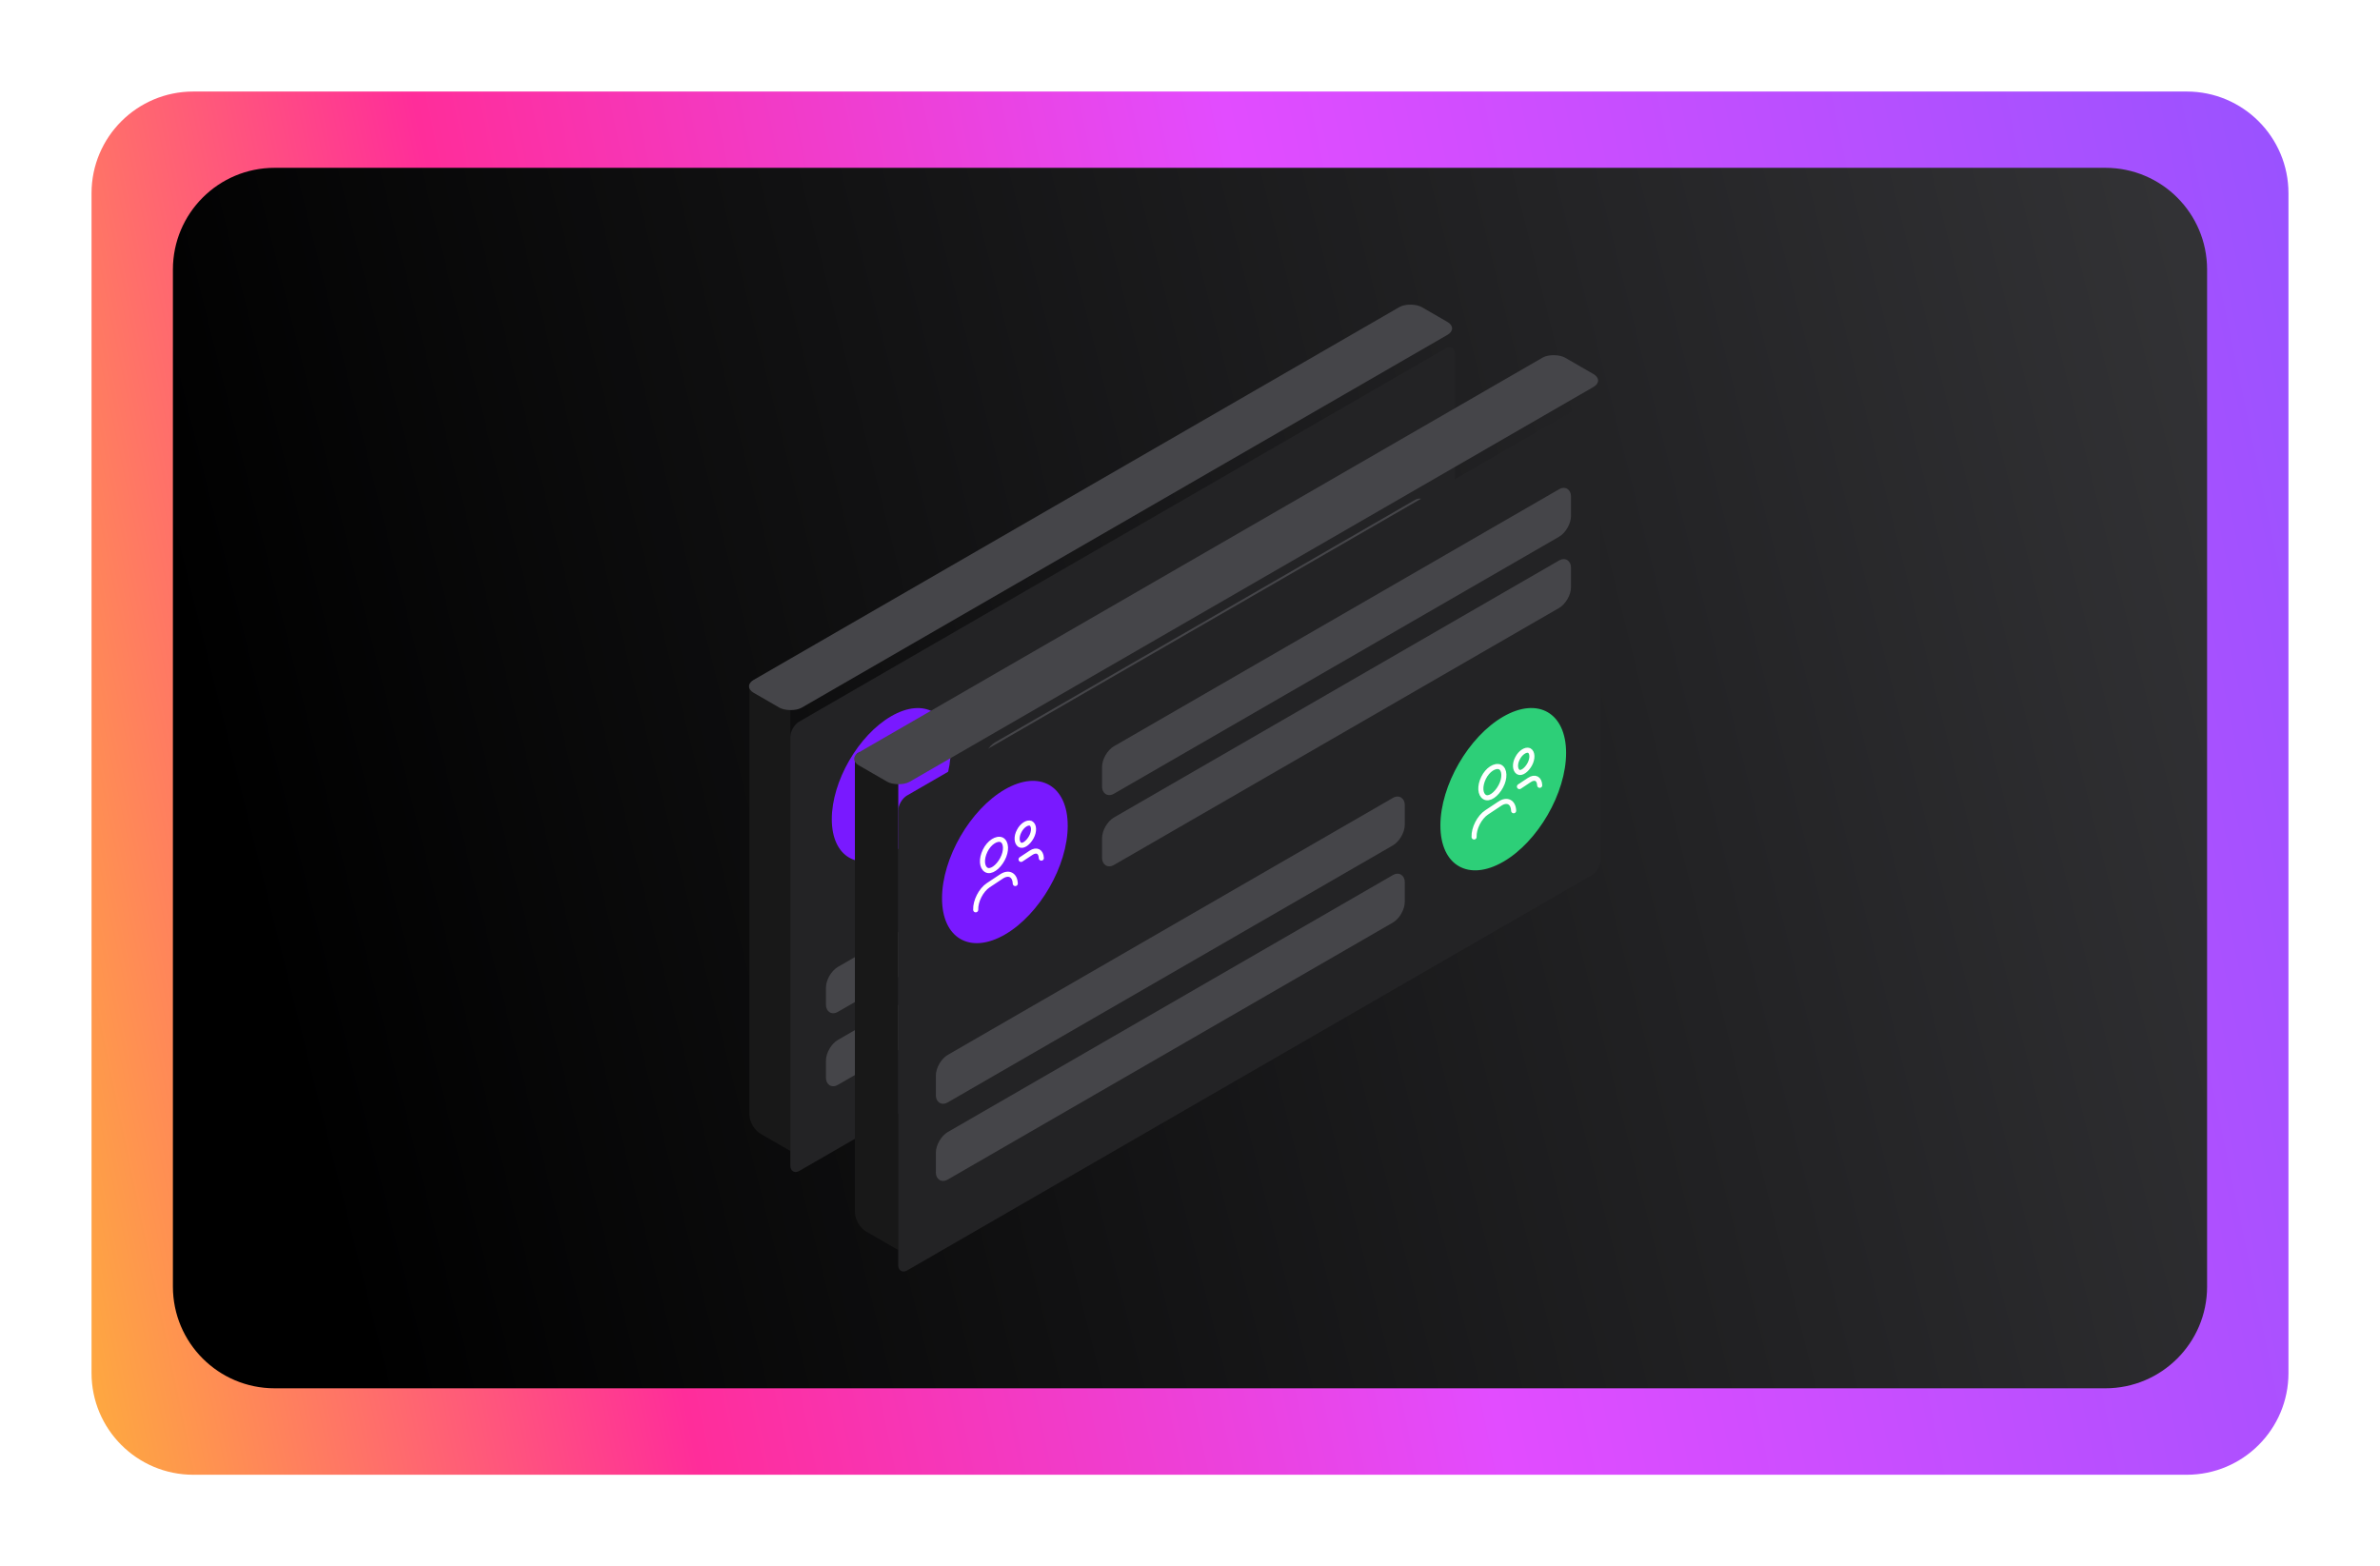 <svg width="468" height="308" viewBox="0 0 468 308" fill="none" xmlns="http://www.w3.org/2000/svg">
    <g filter="url(#filter0_d_172_65)">
        <path
            d="M18 37C18 25.954 26.954 17 38 17H430C441.046 17 450 25.954 450 37V269C450 280.046 441.046 289 430 289H38C26.954 289 18 280.046 18 269V37Z"
            fill="url(#paint0_linear_172_65)" />
    </g>
    <path
        d="M34 53C34 41.954 42.954 33 54 33L414 33C425.046 33 434 41.954 434 53V253C434 264.046 425.046 273 414 273H54C42.954 273 34 264.046 34 253L34 53Z"
        fill="url(#paint1_linear_172_65)" />
    <path
        d="M147.355 135.33C147.355 133.931 148.337 133.364 149.548 134.064L155.425 137.457L155.425 226.34L149.548 222.947C148.337 222.248 147.355 220.547 147.355 219.149L147.355 135.33Z"
        fill="#181818" />
    <rect width="151.692" height="10.919" rx="2.532" transform="matrix(0.866 -0.5 0.866 0.5 146 134.963)"
        fill="#454549" />
    <g filter="url(#filter1_d_172_65)">
        <rect width="150.89" height="88.361" rx="2" transform="matrix(0.866 -0.5 2.20305e-08 1 155.411 139.45)"
            fill="#232325" />
        <rect width="100.728" height="8.834" rx="2.713"
            transform="matrix(0.866 -0.5 2.20305e-08 1 193.333 143.867)" fill="#454549" />
        <circle cx="13.5" cy="13.5" r="13.5" transform="matrix(0.866 -0.5 2.20305e-08 1 163.563 144.124)"
            fill="#7919FF" />
        <rect width="100.728" height="8.834" rx="2.713"
            transform="matrix(0.866 -0.5 2.20305e-08 1 162.415 188.035)" fill="#454549" />
        <rect width="100.728" height="8.834" rx="2.713"
            transform="matrix(0.866 -0.5 2.20305e-08 1 162.415 202.39)" fill="#454549" />
        <circle cx="13.5" cy="13.5" r="13.5" transform="matrix(0.866 -0.5 2.20305e-08 1 256.272 130.578)"
            fill="#2DCF78" />
        <path
            d="M262.539 146.219C262.473 144.601 263.523 142.544 264.872 141.648L267.325 140.02C268.675 139.125 269.833 139.716 269.899 141.334"
            stroke="white" stroke-linecap="round" stroke-linejoin="round" />
        <path
            d="M267.362 133.197C268.262 133.657 268.328 135.275 267.509 136.801C266.689 138.327 265.343 139.296 264.503 138.796C263.664 138.295 263.539 136.791 264.295 135.232C265.05 133.673 266.464 132.811 267.362 133.197"
            stroke="white" stroke-linecap="round" stroke-linejoin="round" />
        <path d="M270.975 136.842L272.816 135.621C273.858 134.929 274.695 135.356 274.746 136.607" stroke="white"
            stroke-linecap="round" stroke-linejoin="round" />
        <path
            d="M272.78 130.13C273.424 130.458 273.472 131.635 272.885 132.704C272.299 133.773 271.321 134.498 270.739 134.129C270.157 133.76 270.047 132.623 270.633 131.554C271.158 130.526 272.14 129.875 272.78 130.13"
            stroke="white" stroke-linecap="round" stroke-linejoin="round" />
    </g>
    <path
        d="M168.106 149.472C168.106 148.074 169.087 147.507 170.298 148.206L176.637 151.865L176.637 245.821L170.298 242.161C169.087 241.462 168.106 239.762 168.106 238.363L168.106 149.472Z"
        fill="#181818" />
    <rect width="160.348" height="11.543" rx="2.532" transform="matrix(0.866 -0.5 0.866 0.5 166.673 149.228)"
        fill="#454549" />
    <g filter="url(#filter2_d_172_65)">
        <rect width="159.5" height="93.403" rx="2" transform="matrix(0.866 -0.5 2.20305e-08 1 176.622 153.972)"
            fill="#232325" />
        <rect width="106.476" height="9.338" rx="2.713"
            transform="matrix(0.866 -0.5 2.20305e-08 1 216.707 144.634)" fill="#454549" />
        <rect width="106.476" height="9.338" rx="2.713"
            transform="matrix(0.866 -0.5 2.20305e-08 1 216.707 158.641)" fill="#454549" />
        <circle cx="14.271" cy="14.271" r="14.271" transform="matrix(0.866 -0.5 2.20305e-08 1 185.238 158.913)"
            fill="#7919FF" />
        <path fill-rule="evenodd" clip-rule="evenodd"
            d="M191.862 175.447C191.792 173.736 192.902 171.562 194.329 170.615L196.922 168.894C198.348 167.948 199.573 168.573 199.643 170.283"
            fill="#7919FF" />
        <path
            d="M191.862 175.447C191.792 173.736 192.902 171.562 194.329 170.615L196.922 168.894C198.348 167.948 199.573 168.573 199.643 170.283"
            stroke="white" stroke-linecap="round" stroke-linejoin="round" />
        <path fill-rule="evenodd" clip-rule="evenodd"
            d="M196.96 161.682C197.912 162.168 197.982 163.878 197.116 165.492C196.25 167.105 194.826 168.129 193.939 167.6C193.052 167.071 192.92 165.481 193.718 163.833C194.517 162.185 196.011 161.273 196.96 161.682"
            fill="#7919FF" />
        <path
            d="M196.96 161.682C197.912 162.168 197.982 163.878 197.116 165.492C196.25 167.105 194.826 168.129 193.939 167.6C193.052 167.071 192.92 165.481 193.718 163.833C194.517 162.185 196.011 161.273 196.96 161.682"
            stroke="white" stroke-linecap="round" stroke-linejoin="round" />
        <path fill-rule="evenodd" clip-rule="evenodd"
            d="M200.78 165.535L202.725 164.244C203.828 163.513 204.712 163.964 204.766 165.286" fill="#7919FF" />
        <path d="M200.78 165.535L202.725 164.244C203.828 163.513 204.712 163.964 204.766 165.286" stroke="white"
            stroke-linecap="round" stroke-linejoin="round" />
        <path fill-rule="evenodd" clip-rule="evenodd"
            d="M202.688 158.44C203.368 158.787 203.419 160.031 202.799 161.161C202.179 162.291 201.145 163.057 200.53 162.667C199.915 162.277 199.799 161.076 200.419 159.946C200.974 158.859 202.011 158.17 202.688 158.44"
            fill="#7919FF" />
        <path
            d="M202.688 158.44C203.368 158.787 203.419 160.031 202.799 161.161C202.179 162.291 201.145 163.057 200.53 162.667C199.915 162.277 199.799 161.076 200.419 159.946C200.974 158.859 202.011 158.17 202.688 158.44"
            stroke="white" stroke-linecap="round" stroke-linejoin="round" />
        <rect width="106.476" height="9.338" rx="2.713"
            transform="matrix(0.866 -0.5 2.20305e-08 1 184.025 205.33)" fill="#454549" />
        <rect width="106.476" height="9.338" rx="2.713"
            transform="matrix(0.866 -0.5 2.20305e-08 1 184.025 220.504)" fill="#454549" />
        <circle cx="14.271" cy="14.271" r="14.271" transform="matrix(0.866 -0.5 2.20305e-08 1 283.238 144.594)"
            fill="#2DCF78" />
        <path
            d="M289.862 161.127C289.792 159.417 290.902 157.243 292.329 156.296L294.922 154.575C296.349 153.628 297.573 154.253 297.643 155.964"
            stroke="white" stroke-linecap="round" stroke-linejoin="round" />
        <path
            d="M294.96 147.362C295.913 147.848 295.982 149.559 295.116 151.172C294.25 152.785 292.826 153.81 291.939 153.28C291.052 152.751 290.92 151.162 291.719 149.514C292.517 147.866 294.011 146.954 294.96 147.362"
            stroke="white" stroke-linecap="round" stroke-linejoin="round" />
        <path d="M298.781 151.216L300.726 149.925C301.828 149.193 302.712 149.645 302.766 150.966" stroke="white"
            stroke-linecap="round" stroke-linejoin="round" />
        <path
            d="M300.688 144.12C301.368 144.467 301.419 145.711 300.799 146.841C300.18 147.971 299.145 148.737 298.53 148.347C297.915 147.957 297.799 146.756 298.419 145.626C298.974 144.539 300.011 143.851 300.688 144.12"
            stroke="white" stroke-linecap="round" stroke-linejoin="round" />
    </g>
    <defs>
        <filter id="filter0_d_172_65" x="0" y="0" width="468" height="308" filterUnits="userSpaceOnUse"
            color-interpolation-filters="sRGB">
            <feFlood flood-opacity="0" result="BackgroundImageFix" />
            <feColorMatrix in="SourceAlpha" type="matrix" values="0 0 0 0 0 0 0 0 0 0 0 0 0 0 0 0 0 0 127 0"
                result="hardAlpha" />
            <feOffset dy="1" />
            <feGaussianBlur stdDeviation="9" />
            <feComposite in2="hardAlpha" operator="out" />
            <feColorMatrix type="matrix" values="0 0 0 0 0.094 0 0 0 0 0.094 0 0 0 0 0.094 0 0 0 0.5 0" />
            <feBlend mode="normal" in2="BackgroundImageFix" result="effect1_dropShadow_172_65" />
            <feBlend mode="normal" in="SourceGraphic" in2="effect1_dropShadow_172_65" result="shape" />
        </filter>
        <filter id="filter1_d_172_65" x="127.748" y="39.801" width="186.003" height="219.134"
            filterUnits="userSpaceOnUse" color-interpolation-filters="sRGB">
            <feFlood flood-opacity="0" result="BackgroundImageFix" />
            <feColorMatrix in="SourceAlpha" type="matrix" values="0 0 0 0 0 0 0 0 0 0 0 0 0 0 0 0 0 0 127 0"
                result="hardAlpha" />
            <feOffset dy="3.46" />
            <feGaussianBlur stdDeviation="13.832" />
            <feComposite in2="hardAlpha" operator="out" />
            <feColorMatrix type="matrix" values="0 0 0 0 0.067 0 0 0 0 0.067 0 0 0 0 0.071 0 0 0 1 0" />
            <feBlend mode="normal" in2="BackgroundImageFix" result="effect1_dropShadow_172_65" />
            <feBlend mode="normal" in="SourceGraphic" in2="effect1_dropShadow_172_65" result="shape" />
        </filter>
        <filter id="filter2_d_172_65" x="148.958" y="50.017" width="193.459" height="228.481"
            filterUnits="userSpaceOnUse" color-interpolation-filters="sRGB">
            <feFlood flood-opacity="0" result="BackgroundImageFix" />
            <feColorMatrix in="SourceAlpha" type="matrix" values="0 0 0 0 0 0 0 0 0 0 0 0 0 0 0 0 0 0 127 0"
                result="hardAlpha" />
            <feOffset dy="3.46" />
            <feGaussianBlur stdDeviation="13.832" />
            <feComposite in2="hardAlpha" operator="out" />
            <feColorMatrix type="matrix" values="0 0 0 0 0.067 0 0 0 0 0.067 0 0 0 0 0.071 0 0 0 1 0" />
            <feBlend mode="normal" in2="BackgroundImageFix" result="effect1_dropShadow_172_65" />
            <feBlend mode="normal" in="SourceGraphic" in2="effect1_dropShadow_172_65" result="shape" />
        </filter>
        <linearGradient id="paint0_linear_172_65" x1="-50.028" y1="342.55" x2="490.123" y2="230.057"
            gradientUnits="userSpaceOnUse">
            <stop stop-color="#FEFF01" />
            <stop offset="0.353" stop-color="#FF2D9A" />
            <stop offset="0.635" stop-color="#E24CFF" />
            <stop offset="1" stop-color="#9A52FF" />
        </linearGradient>
        <linearGradient id="paint1_linear_172_65" x1="34" y1="206.488" x2="458.715" y2="100.387"
            gradientUnits="userSpaceOnUse">
            <stop offset="0.049" />
            <stop offset="0.999" stop-color="#343437" />
        </linearGradient>
    </defs>
</svg>

